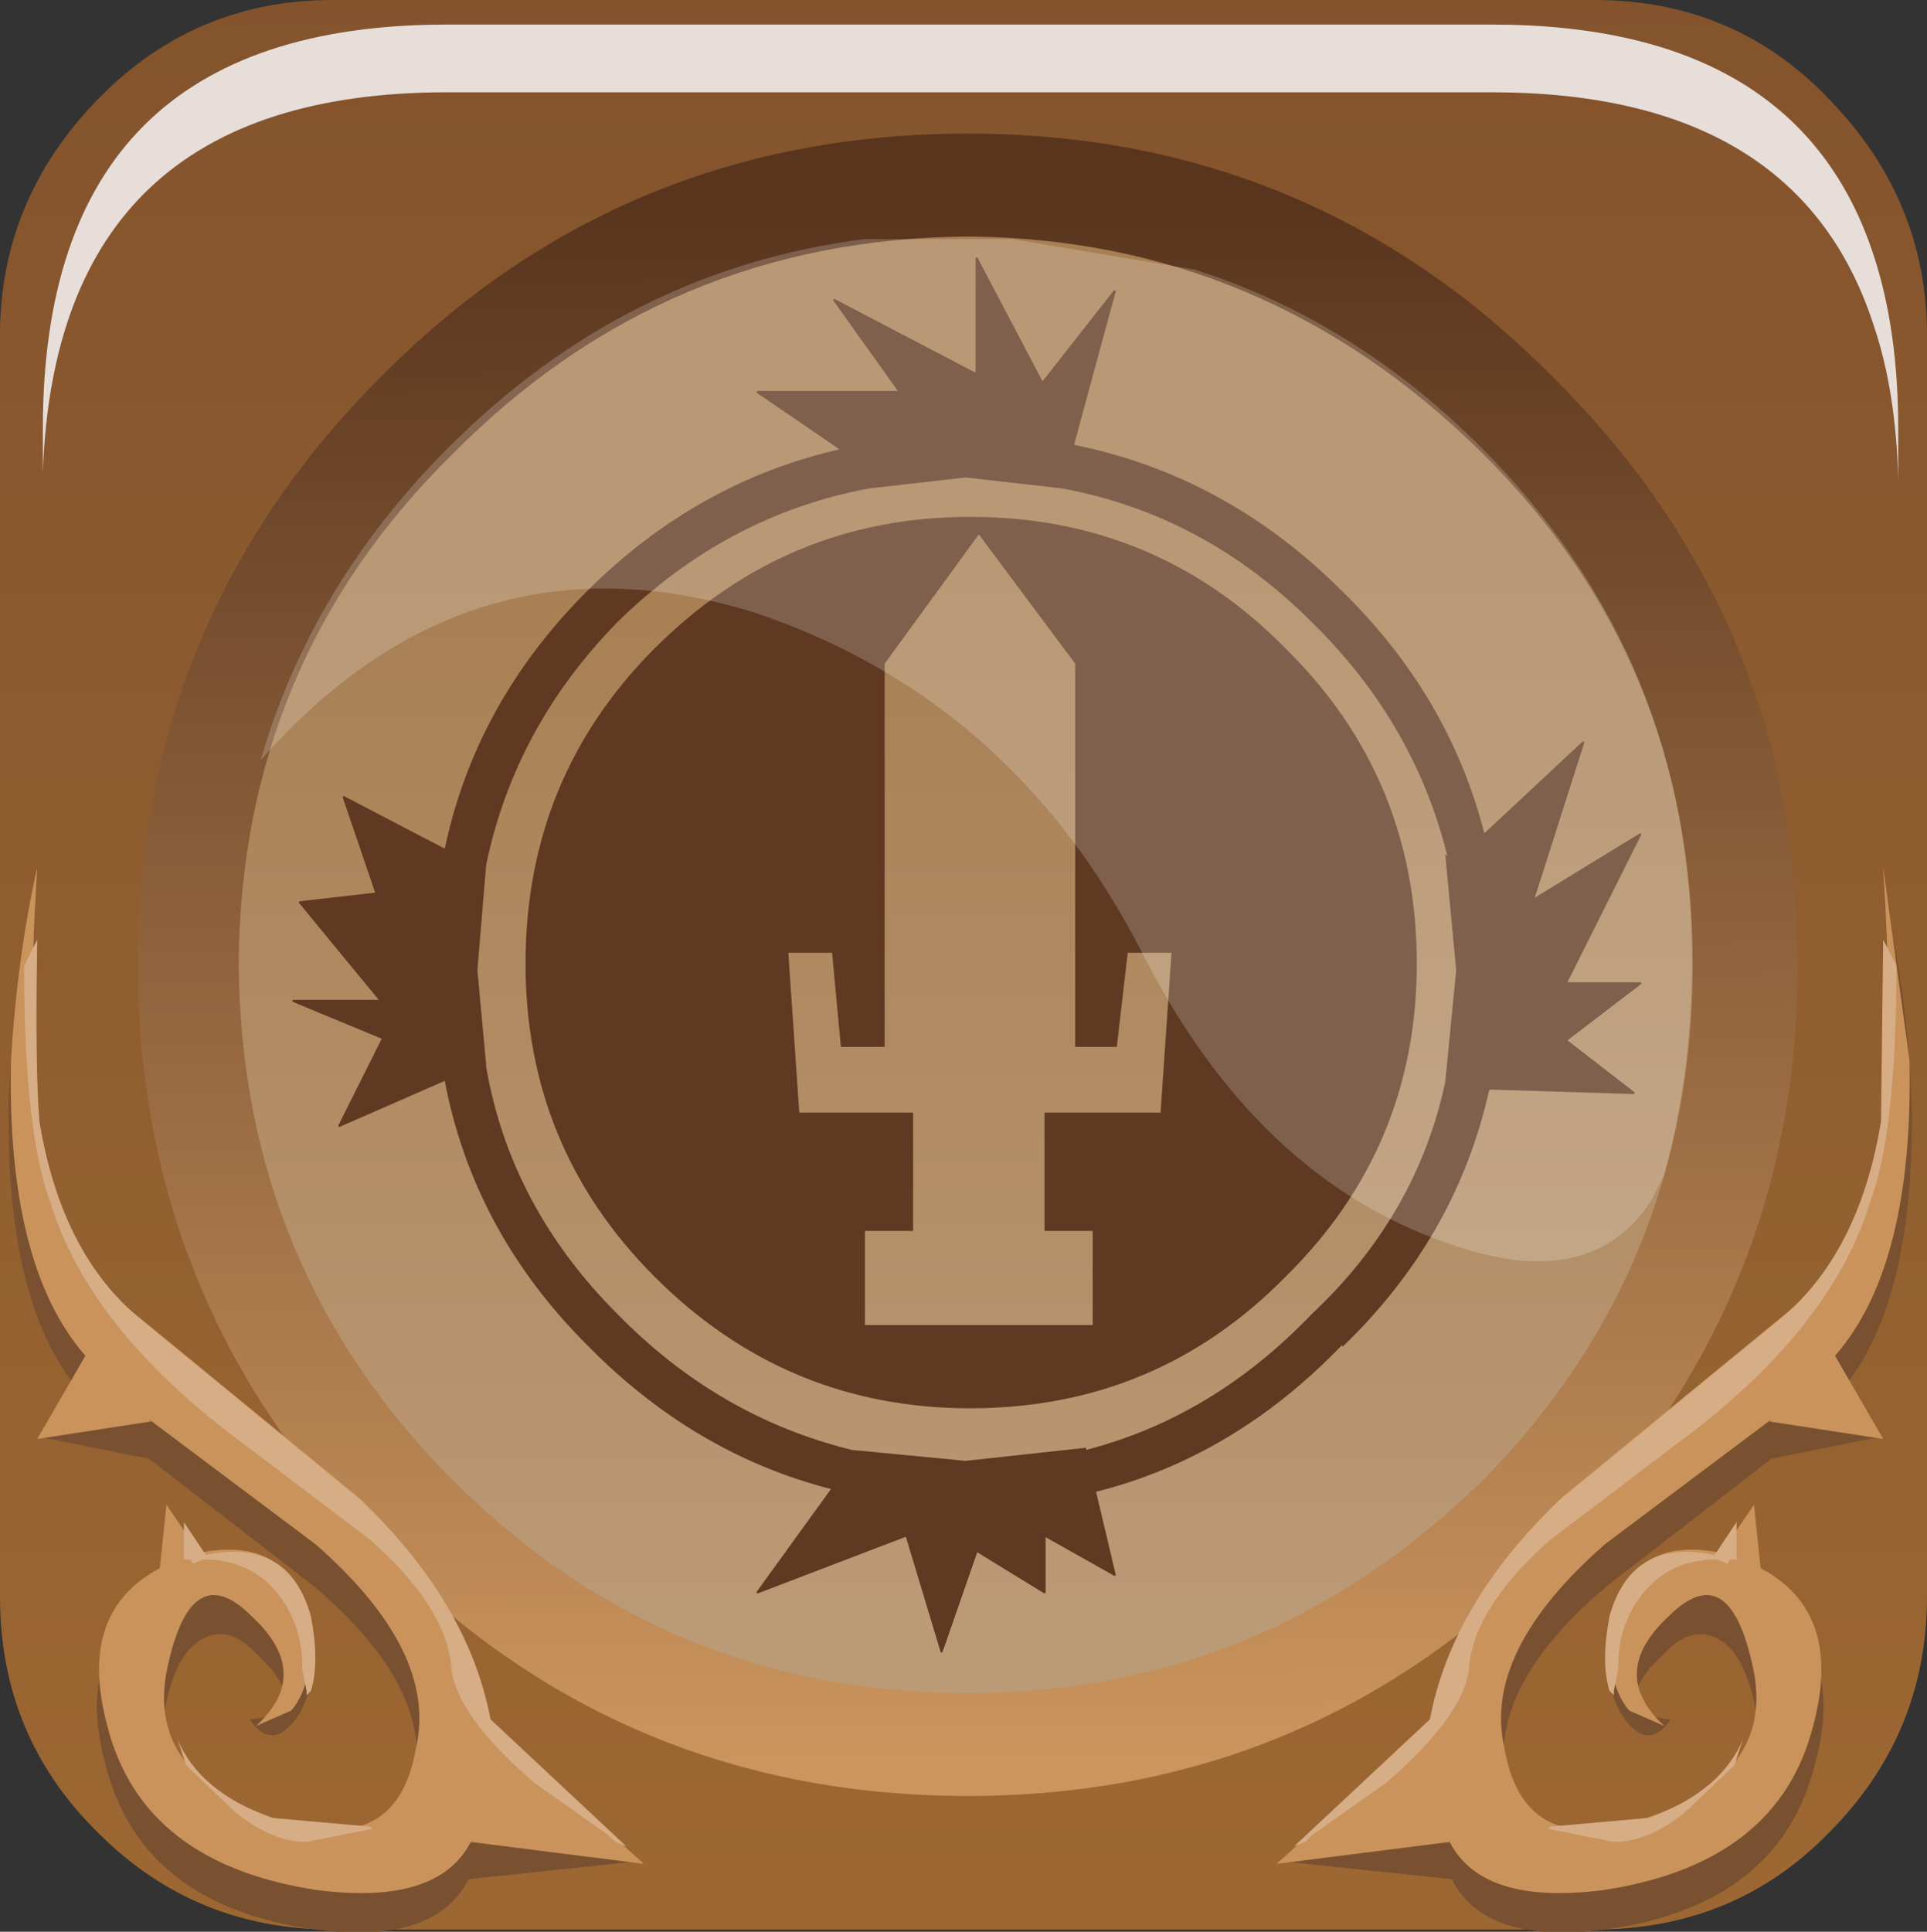 <?xml version="1.0" encoding="UTF-8" standalone="no"?>
<svg xmlns:xlink="http://www.w3.org/1999/xlink" height="66.15px" width="66.0px" xmlns="http://www.w3.org/2000/svg">
  <rect width="100%" height="100%" fill="#333333" stroke="none"/>
  <g transform="matrix(1.5, 0.0, 0.0, 1.5, 0.0, 0.0)">
    <use height="44.1" transform="matrix(1.0, 0.0, 0.0, 1.0, 0.0, 0.0)" width="44.0" xlink:href="#shape0"/>
    <use height="8.6" transform="matrix(1.208, 0.0, 0.0, 1.206, 0.959, 0.55)" width="35.05" xlink:href="#sprite0"/>
    <use height="20.15" transform="matrix(1.159, 0.0, 0.0, 1.161, 5.95, 5.4)" width="28.2" xlink:href="#sprite1"/>
  </g>
  <defs>
    <g id="shape0" transform="matrix(1.0, 0.0, 0.0, 1.0, 0.0, 0.0)">
      <path d="M36.05 36.75 Q30.1 42.65 21.8 42.65 13.4 42.65 7.55 36.75 1.6 30.8 1.6 22.45 1.6 14.1 7.55 8.2 13.4 2.25 21.8 2.25 30.1 2.25 36.05 8.2 41.9 14.1 41.9 22.45 41.9 30.8 36.05 36.75" fill="url(#gradient0)" fill-rule="evenodd" stroke="none"/>
      <path d="M22.0 4.7 Q14.8 4.7 9.7 9.8 4.65 14.95 4.65 22.05 4.65 29.25 9.7 34.35 14.75 39.45 22.0 39.45 29.15 39.45 34.2 34.35 39.3 29.25 39.3 22.05 39.3 14.85 34.2 9.8 29.15 4.7 22.0 4.7 M36.4 0.0 Q39.6 0.0 41.75 2.25 44.0 4.55 44.0 7.65 L44.0 36.45 Q44.0 39.6 41.75 41.85 39.6 44.05 36.4 44.05 L7.6 44.05 Q4.45 44.05 2.25 41.85 0.0 39.65 0.0 36.45 L0.0 7.65 Q0.0 4.55 2.25 2.25 4.45 0.0 7.6 0.0 L36.4 0.0" fill="url(#gradient1)" fill-rule="evenodd" stroke="none"/>
      <path d="M41.05 22.0 Q41.05 29.85 35.45 35.4 29.95 41.0 22.1 41.0 14.2 41.0 8.7 35.4 3.15 29.85 3.15 22.0 3.15 14.15 8.7 8.6 14.2 3.05 22.1 3.05 29.95 3.05 35.45 8.6 41.05 14.15 41.05 22.0 M33.85 10.35 Q28.9 5.45 22.1 5.4 15.2 5.45 10.35 10.35 5.5 15.1 5.45 22.0 5.5 28.95 10.35 33.8 15.2 38.65 22.1 38.65 28.9 38.65 33.85 33.8 38.65 28.95 38.65 22.0 38.65 15.1 33.85 10.35" fill="url(#gradient2)" fill-rule="evenodd" stroke="none"/>
      <path d="M19.2 10.25 L17.3 8.95 20.55 8.95 19.05 6.85 22.3 8.55 22.3 5.9 23.8 8.75 25.45 6.65 24.5 10.15 Q28.0 10.85 30.65 13.5 33.1 15.9 33.9 19.05 L36.15 16.95 35.0 20.55 37.45 19.05 35.75 22.45 37.45 22.45 35.75 23.75 37.3 24.95 34.05 24.85 34.0 24.9 Q33.25 28.25 30.65 30.75 L30.65 30.7 Q28.2 33.25 25.05 34.05 L25.0 34.05 25.45 35.95 23.85 35.05 23.85 36.35 22.3 35.4 21.5 37.7 20.7 35.05 17.3 36.35 19.0 34.0 Q15.85 33.2 13.4 30.7 10.8 28.1 10.15 24.65 L7.75 25.7 8.75 23.7 6.7 22.85 8.7 22.85 6.85 20.6 8.6 20.4 7.85 18.2 10.15 19.4 Q10.85 16.05 13.4 13.5 15.9 11.0 19.2 10.25 M24.25 11.15 L22.05 10.9 19.85 11.15 Q16.6 11.75 14.1 14.2 11.75 16.6 11.1 19.75 L10.9 22.15 11.1 24.3 11.1 24.35 Q11.65 27.55 14.1 30.0 16.4 32.35 19.45 33.1 L22.05 33.35 24.8 33.05 24.8 33.1 Q27.7 32.35 29.95 30.0 32.35 27.75 33.0 24.7 L33.25 22.15 33.0 19.5 33.05 19.55 Q32.3 16.5 29.95 14.2 27.5 11.75 24.25 11.15 M25.75 21.75 L25.5 23.9 24.55 23.9 24.55 15.15 22.35 12.2 20.2 15.15 20.2 23.9 19.2 23.9 19.0 21.75 18.0 21.75 18.25 25.4 20.85 25.4 20.85 28.1 19.75 28.1 19.75 30.25 24.95 30.25 24.95 28.1 23.85 28.1 23.85 25.4 26.5 25.4 26.75 21.75 25.75 21.75 M29.35 14.8 Q32.35 17.75 32.35 22.0 32.35 26.2 29.35 29.15 26.4 32.15 22.15 32.15 17.95 32.15 14.95 29.15 12.0 26.2 12.0 22.0 12.0 17.75 14.95 14.8 17.95 11.8 22.15 11.8 26.4 11.8 29.35 14.8" fill="#5f3921" fill-rule="evenodd" stroke="none"/>
      <path d="M24.5 10.15 L25.45 6.65 23.8 8.75 22.3 5.9 22.3 8.55 19.05 6.85 20.55 8.95 17.3 8.95 19.2 10.25 M10.15 19.4 L7.85 18.2 8.6 20.4 6.85 20.6 8.7 22.85 6.7 22.85 8.75 23.7 7.75 25.7 10.15 24.65 M19.0 34.0 L17.3 36.35 20.7 35.05 21.5 37.7 22.3 35.4 23.85 36.35 23.85 35.05 25.45 35.95 25.0 34.05 M34.05 24.85 L37.3 24.95 35.75 23.75 37.45 22.45 35.75 22.45 37.45 19.05 35.0 20.55 36.15 16.95 33.9 19.05" fill="none" stroke="#5f3921" stroke-linecap="round" stroke-linejoin="round" stroke-width="0.05"/>
      <path d="M0.2 25.1 Q0.3 22.65 0.8 20.65 0.55 24.85 0.8 26.5 1.15 29.5 3.1 30.95 L8.1 35.1 Q10.6 37.45 11.0 40.2 L14.5 42.5 10.7 42.9 Q9.95 44.4 7.2 44.05 3.2 43.5 2.4 40.25 1.7 37.65 3.6 36.65 L3.8 34.45 4.5 36.3 Q6.5 35.9 6.95 37.0 7.4 38.05 6.85 39.1 6.25 40.05 5.7 39.25 6.4 39.2 6.5 38.8 6.55 38.4 5.85 37.75 5.25 37.1 4.65 37.4 4.05 37.7 3.8 38.85 3.2 41.3 6.05 42.4 9.0 43.5 9.45 40.8 9.95 38.55 7.15 36.2 L3.4 33.3 0.9 32.8 1.9 31.85 Q0.1 29.85 0.2 25.1" fill="#7a5130" fill-rule="evenodd" stroke="none"/>
      <path d="M0.25 24.2 Q0.4 21.8 0.85 19.8 0.6 23.95 0.85 25.55 1.2 28.55 3.15 30.05 L8.15 34.15 Q10.65 36.55 11.05 39.25 L14.7 42.55 10.75 42.05 Q10.0 43.5 7.25 43.15 3.25 42.55 2.45 39.4 1.75 36.8 3.65 35.8 L3.8 34.35 4.55 35.45 Q6.55 35.05 7.0 36.85 7.25 38.35 6.65 39.05 L5.85 39.4 Q7.15 38.2 5.75 36.9 4.4 35.55 3.85 37.95 3.25 40.4 6.1 41.45 9.05 42.55 9.5 39.9 10.0 37.7 7.2 35.25 L3.4 32.4 3.45 32.45 0.85 32.85 1.95 30.95 Q0.15 28.9 0.25 24.2" fill="#ca935c" fill-rule="evenodd" stroke="none"/>
      <path d="M0.85 21.45 Q0.8 24.4 0.9 25.6 1.4 28.65 3.25 30.15 L8.25 34.25 Q10.7 36.6 11.2 39.25 L14.3 42.15 14.05 42.05 13.9 41.9 12.2 40.7 Q10.35 39.1 10.3 38.0 10.15 36.65 8.45 35.15 L5.15 32.65 Q2.0 30.2 1.15 27.45 0.55 25.85 0.55 22.05 L0.85 21.45 M6.5 36.6 Q5.85 35.6 4.65 35.6 L4.4 35.7 4.35 35.6 4.2 35.6 4.2 34.75 4.7 35.5 Q6.6 35.1 7.1 36.9 7.3 37.95 7.1 38.6 L7.0 38.7 7.0 38.6 6.9 38.1 6.9 38.0 Q6.9 37.25 6.5 36.6 M4.25 40.3 L4.05 39.7 Q4.55 40.9 6.2 41.5 L8.45 41.7 8.5 41.75 7.0 42.05 Q6.2 42.05 5.35 41.35 L4.25 40.3" fill="#d7ad86" fill-rule="evenodd" stroke="none"/>
      <path d="M43.65 25.1 Q43.55 22.65 43.05 20.65 43.3 24.85 43.05 26.5 42.7 29.5 40.75 30.95 L35.75 35.1 Q33.25 37.45 32.85 40.2 L29.35 42.5 33.15 42.9 Q33.9 44.4 36.65 44.05 40.65 43.5 41.45 40.25 42.15 37.65 40.25 36.65 L40.05 34.45 39.35 36.3 Q37.35 35.9 36.9 37.0 36.45 38.05 37.0 39.1 37.6 40.05 38.15 39.25 37.45 39.2 37.35 38.8 37.3 38.4 38.0 37.75 38.6 37.1 39.2 37.4 39.8 37.7 40.05 38.85 40.65 41.3 37.8 42.4 34.85 43.5 34.4 40.8 33.9 38.55 36.7 36.2 L40.45 33.3 42.95 32.8 41.95 31.85 Q43.75 29.85 43.65 25.1" fill="#7a5130" fill-rule="evenodd" stroke="none"/>
      <path d="M43.6 24.2 L43.0 19.8 Q43.25 23.95 43.0 25.55 42.65 28.55 40.7 30.05 L35.7 34.15 Q33.2 36.55 32.8 39.25 L29.15 42.55 33.1 42.05 Q33.85 43.5 36.6 43.15 40.6 42.55 41.4 39.4 42.1 36.8 40.2 35.8 L40.05 34.35 39.3 35.45 Q37.3 35.05 36.85 36.85 36.6 38.35 37.2 39.05 L38.0 39.4 Q36.7 38.2 38.1 36.9 39.45 35.55 40.0 37.95 40.6 40.4 37.75 41.45 34.8 42.55 34.35 39.9 33.85 37.7 36.65 35.25 L40.45 32.4 40.4 32.45 43.0 32.85 41.9 30.95 Q43.7 28.9 43.6 24.2" fill="#ca935c" fill-rule="evenodd" stroke="none"/>
      <path d="M43.0 21.45 L42.95 25.6 Q42.45 28.65 40.6 30.15 L35.6 34.25 Q33.15 36.6 32.65 39.25 L29.55 42.15 29.8 42.05 29.95 41.9 31.65 40.7 Q33.5 39.1 33.55 38.0 33.7 36.65 35.4 35.15 L38.7 32.65 Q41.85 30.2 42.7 27.45 43.3 25.85 43.3 22.05 L43.0 21.45 M37.35 36.6 Q38.0 35.6 39.2 35.6 L39.45 35.7 39.5 35.6 39.65 35.6 39.65 34.75 39.15 35.5 Q37.25 35.1 36.75 36.9 36.55 37.95 36.75 38.6 L36.85 38.7 36.85 38.6 36.95 38.1 36.95 38.0 Q36.95 37.25 37.35 36.6 M39.6 40.3 L39.8 39.7 Q39.3 40.9 37.65 41.5 L35.4 41.7 35.35 41.75 36.85 42.05 Q37.65 42.05 38.5 41.35 L39.6 40.3" fill="#d7ad86" fill-rule="evenodd" stroke="none"/>
    </g>
    <linearGradient gradientTransform="matrix(0.0, -0.015, -0.019, 0.0, 21.85, 25.45)" gradientUnits="userSpaceOnUse" id="gradient0" spreadMethod="pad" x1="-819.2" x2="819.2">
      <stop offset="0.012" stop-color="#bb9a76"/>
      <stop offset="1.0" stop-color="#a87f53"/>
    </linearGradient>
    <linearGradient gradientTransform="matrix(0.0, -0.034, -0.055, 0.0, 22.4, 16.35)" gradientUnits="userSpaceOnUse" id="gradient1" spreadMethod="pad" x1="-819.2" x2="819.2">
      <stop offset="0.02" stop-color="#9c6732"/>
      <stop offset="1.0" stop-color="#7d4e2b"/>
    </linearGradient>
    <linearGradient gradientTransform="matrix(1.0E-4, 0.022, -0.023, 1.0E-4, 22.15, 22.25)" gradientUnits="userSpaceOnUse" id="gradient2" spreadMethod="pad" x1="-819.2" x2="819.2">
      <stop offset="0.012" stop-color="#59351e"/>
      <stop offset="1.0" stop-color="#cc955e"/>
    </linearGradient>
    <g id="sprite0" transform="matrix(1.0, 0.0, 0.0, 1.0, 0.2, 0.0)">
      <use height="10.4" transform="matrix(0.835, 0.0, 0.0, 0.827, -0.184, 0.009)" width="42.0" xlink:href="#shape1"/>
    </g>
    <g id="shape1" transform="matrix(1.0, 0.0, 0.0, 1.0, 0.4, 0.05)">
      <path d="M32.4 -0.05 Q39.35 -0.05 41.05 5.25 41.6 6.95 41.6 9.2 L41.6 10.35 Q41.55 8.35 41.05 6.85 39.35 1.5 32.4 1.5 L8.75 1.5 Q-0.1 1.5 -0.4 10.2 L-0.4 9.2 Q-0.4 -0.05 8.75 -0.05 L32.4 -0.05" fill="#e7deda" fill-rule="evenodd" stroke="none"/>
    </g>
    <g id="sprite1" transform="matrix(1.0, 0.0, 0.0, 1.0, 0.0, 0.0)">
      <use height="20.15" transform="matrix(1.0, 0.0, 0.0, 1.0, 0.0, 0.0)" width="28.2" xlink:href="#shape2"/>
    </g>
    <g id="shape2" transform="matrix(1.0, 0.0, 0.0, 1.0, 0.0, 0.0)">
      <path d="M27.65 18.45 L27.4 18.95 Q26.2 20.8 23.4 19.8 19.6 18.5 17.35 14.05 14.8 9.1 9.75 7.4 4.1 5.65 0.0 10.3 1.0 6.85 3.7 4.15 7.2 0.65 11.9 0.05 L14.8 0.05 18.4 0.65 Q21.55 1.65 24.05 4.15 28.2 8.3 28.2 14.25 28.2 16.45 27.65 18.45" fill="#ffffff" fill-opacity="0.196" fill-rule="evenodd" stroke="none"/>
    </g>
  </defs>
</svg>
